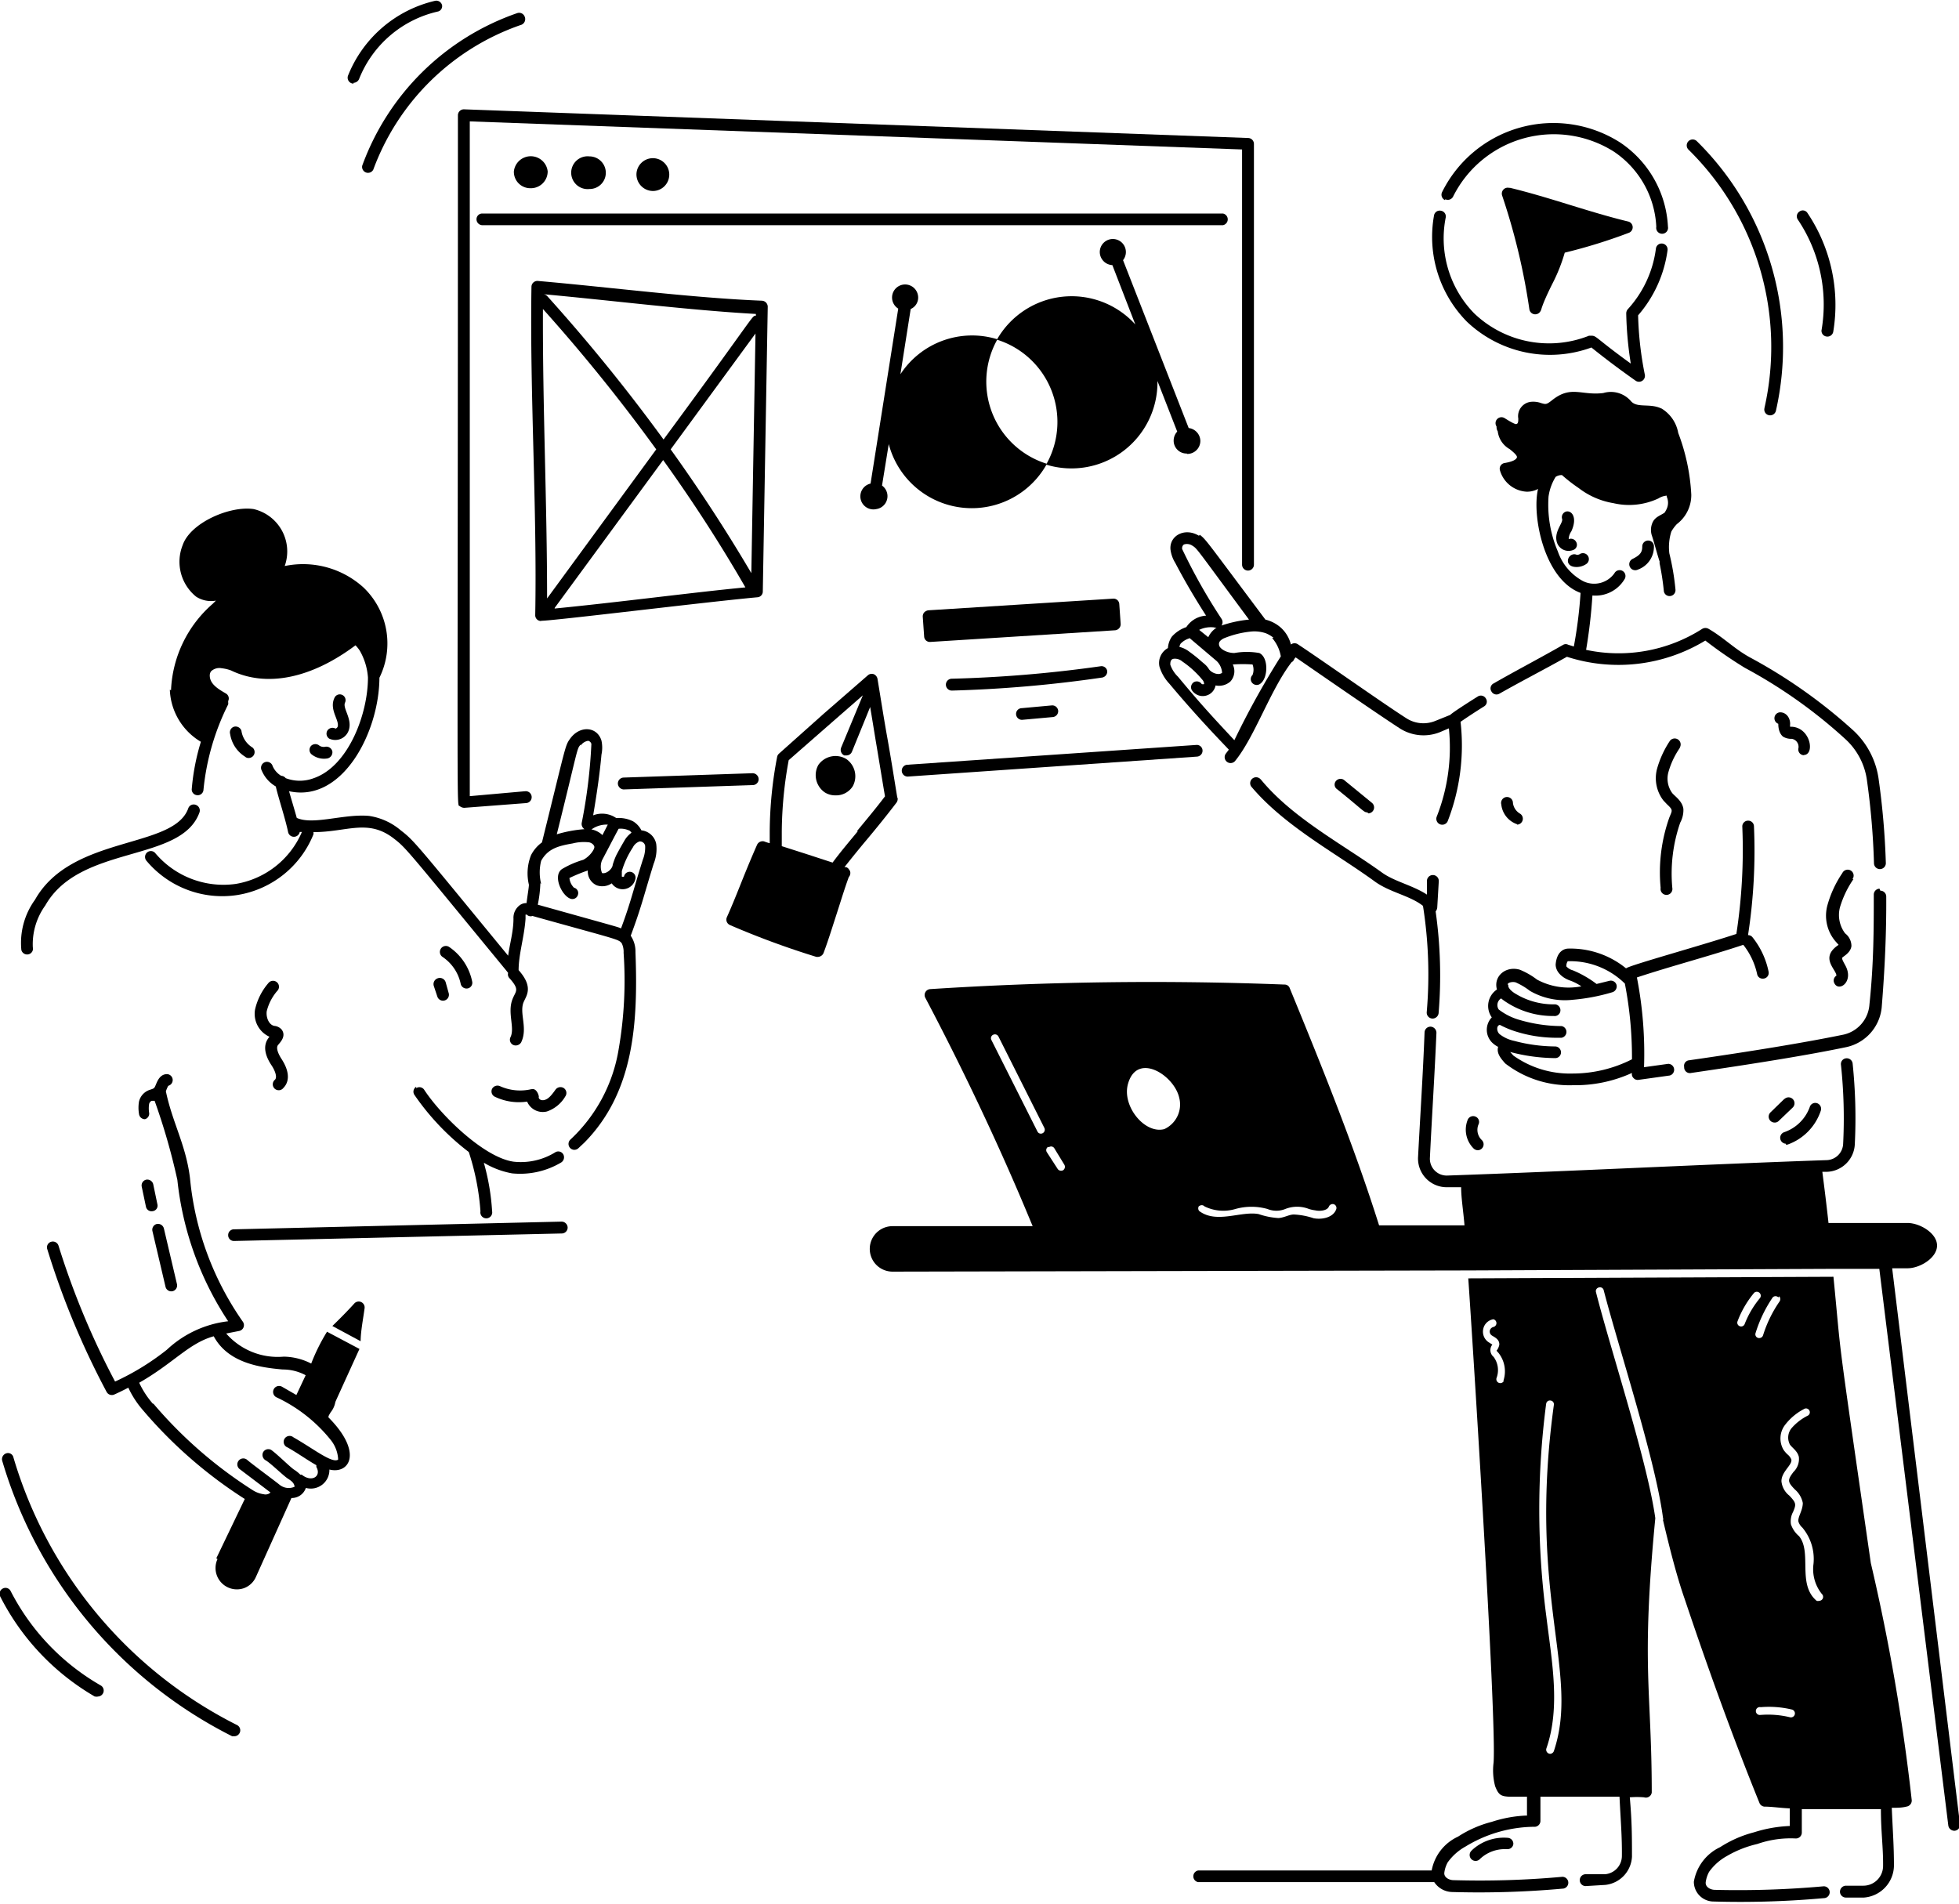 <svg id="Layer_1" data-name="Layer 1" xmlns="http://www.w3.org/2000/svg" viewBox="0 0 99.08 96.29"><path d="M66.1,26.83c-.72-.44-1.51,0-1.44.7a1.69,1.69,0,0,0,.24.67c.47.9,1,1.8,1.56,2.67a1.29,1.29,0,0,0-1,.58,1.71,1.71,0,0,0-.73.48,1.15,1.15,0,0,0-.2.58.86.86,0,0,0-.43.93,2.2,2.2,0,0,0,.51.88c1.57,1.88,3,3.31,3,3.33l-.16.21a.3.3,0,0,0,.47.37c1-1.22,1.79-3.61,2.86-5a.29.29,0,0,0,.14-.17l.07-.08c1.26.87,4.18,2.89,5.28,3.6a2.23,2.23,0,0,0,2,.19l.47-.2a9.53,9.53,0,0,1-.62,4.48.3.3,0,1,0,.57.19,10.58,10.58,0,0,0,.64-5c.39-.27.79-.53,1.19-.78a.28.28,0,0,0,.09-.4.29.29,0,0,0-.41-.1c-.13.08-1.29.81-1.39.93l-.77.31a1.59,1.59,0,0,1-1.45-.14c-1.16-.74-4.36-3-5.47-3.73a.3.3,0,0,0-.37,0,1.7,1.7,0,0,0-.54-.88,1.83,1.83,0,0,0-.75-.38c-3-4-3-4.05-3.32-4.29Zm-.85.65a.22.22,0,0,1,.09-.21.49.49,0,0,1,.44.07c.24.15.2.15,2.85,3.73a6.13,6.13,0,0,0-1.39.3.3.3,0,0,0,0-.34,29,29,0,0,1-2-3.55Zm1.65,4,.09,0,0,0a1.12,1.12,0,0,0-.42.48l-.46-.37A1.34,1.34,0,0,1,66.9,31.47ZM65.62,32,67,33.17a.91.91,0,0,1,.27.59c-.18.15-.55,0-.67-.19s-.22-.25-.38-.39a7.42,7.42,0,0,0-.6-.48,1.34,1.34,0,0,0-.51-.25.59.59,0,0,1,.06-.16,1,1,0,0,1,.44-.27Zm4.18,0a1.92,1.92,0,0,1,.44.93,42.27,42.27,0,0,0-2.35,4.24c-1.1-1.18-1.68-1.8-2.85-3.21a1.54,1.54,0,0,1-.39-.61c0-.1,0-.28.18-.3a.57.57,0,0,1,.43.14,4.77,4.77,0,0,1,1,.91.34.34,0,0,1,.1.23.17.17,0,0,1-.12,0,.3.3,0,0,0-.39-.1.3.3,0,0,0-.11.41.66.66,0,0,0,1.2-.24.87.87,0,0,0,.75-.2.77.77,0,0,0,.12-.86,6.9,6.9,0,0,1,1,0,.74.74,0,0,1,0,.53.29.29,0,0,0,0,.42.3.3,0,0,0,.42,0c.37-.3.39-1.32-.08-1.53a3.63,3.63,0,0,0-1.26,0c-.39,0-.73-.21-.77-.39s.08-.26.21-.34a4.85,4.85,0,0,1,1.35-.35,1.8,1.8,0,0,1,.8.08,1.51,1.51,0,0,1,.39.23Z" transform="translate(-5.46 0.27)"/><path d="M79.92,93.31a.3.3,0,1,0,.4.44,1.83,1.83,0,0,1,1.22-.49c.06,0,.06,0,.19,0A.29.29,0,0,0,82,93a.3.3,0,0,0-.27-.31,2.37,2.37,0,0,0-1.83.63Z" transform="translate(-5.46 0.27)"/><path d="M100.52,44.68h0a.3.3,0,0,0-.29.3c0,1.71,0,3.48-.22,5.56a1.68,1.68,0,0,1-1.3,1.52c-1.85.38-4.41.81-7.82,1.3a.28.28,0,0,0-.25.34A.29.29,0,0,0,91,54c3.43-.5,6-.92,7.86-1.31a2.28,2.28,0,0,0,1.77-2c.17-2.1.24-3.88.23-5.61a.3.3,0,0,0-.3-.3Z" transform="translate(-5.46 0.27)"/><path d="M69.2,39.13a.3.3,0,0,0-.46.38c1.68,2,4.25,3.35,6.23,4.79.77.57,1.79.72,2.46,1.25a22.26,22.26,0,0,1,.19,5.37.3.3,0,0,0,.3.33.31.31,0,0,0,.3-.27,23.09,23.09,0,0,0-.15-5.15.37.37,0,0,0,.08-.18l.08-1.36a.3.3,0,0,0-.6,0l0,.69c-.71-.47-1.65-.66-2.28-1.12-2-1.44-4.5-2.74-6.11-4.69Z" transform="translate(-5.46 0.27)"/><path d="M81,52.53a1.14,1.14,0,0,0,.23.15c-.09.33.14.59.36.84a5.3,5.3,0,0,0,3.43,1.1A6.89,6.89,0,0,0,88,54a.28.28,0,0,0,.09.27.27.27,0,0,0,.24.08l1.58-.22a.3.3,0,0,0-.08-.59l-1.22.17a20.15,20.15,0,0,0-.36-4.54c1.75-.58,3.64-1.07,5.38-1.65h0A3.61,3.61,0,0,1,94.33,49a.28.28,0,0,0,.29.23.29.29,0,0,0,.29-.35,4.09,4.09,0,0,0-.82-1.75.28.28,0,0,0-.22-.1,28,28,0,0,0,.3-5.5.29.29,0,0,0-.29-.29.29.29,0,0,0-.3.3,28,28,0,0,1-.3,5.43c-1.89.62-5.39,1.58-5.58,1.74a4.45,4.45,0,0,0-2.92-1c-.18,0-.58.11-.64.8,0,.41.38.7.74.82a2.51,2.51,0,0,1,.56.29,3.37,3.37,0,0,1-2.24-.34,3.82,3.82,0,0,0-.87-.5c-.7-.21-1.35.32-1.16,1a1,1,0,0,0-.26,1.41A.91.91,0,0,0,81,52.53Zm.71-3c0-.1.24-.16.41-.11a3.5,3.5,0,0,1,.72.43A3.53,3.53,0,0,0,85,50.3a9.9,9.9,0,0,0,2-.38.31.31,0,0,0,.22-.37.3.3,0,0,0-.36-.21l-.65.16a5.39,5.39,0,0,0-1.2-.69.67.67,0,0,1-.33-.2.45.45,0,0,1,.07-.26,3.93,3.93,0,0,1,2.89,1.13A19.55,19.55,0,0,1,88,53.31a6.64,6.64,0,0,1-3,.72,4.93,4.93,0,0,1-3-.91l-.16-.18a9.12,9.12,0,0,0,2.28.31.29.29,0,0,0,.29-.3.3.3,0,0,0-.3-.29,8.22,8.22,0,0,1-2.06-.28,1.81,1.81,0,0,1-.73-.33c-.17-.13-.19-.45,0-.48a4.73,4.73,0,0,0,.82.34,6.86,6.86,0,0,0,1.92.31l.38,0a.3.3,0,0,0,0-.59,7.6,7.6,0,0,1-2.12-.31,3.1,3.1,0,0,1-1.06-.53.4.4,0,0,1,.12-.56,2.77,2.77,0,0,0,.31.22,4.3,4.3,0,0,0,2.36.67.29.29,0,0,0,.33-.26.3.3,0,0,0-.26-.33A3.69,3.69,0,0,1,82.12,50c-.21-.12-.42-.32-.37-.46Z" transform="translate(-5.46 0.27)"/><path d="M82.71,91.56a6.44,6.44,0,0,0-1.8.32,5.74,5.74,0,0,0-1.71.75,2.35,2.35,0,0,0-1.33,1.71H66.06a.3.3,0,0,0,0,.59H78a1.12,1.12,0,0,0,.91.5,47.24,47.24,0,0,0,5.57-.17.3.3,0,1,0,0-.6,46.07,46.07,0,0,1-5.5.17c-.24,0-.5-.15-.47-.38a1.45,1.45,0,0,1,.17-.52,2.72,2.72,0,0,1,.9-.8,6.78,6.78,0,0,1,3.46-1,.3.3,0,0,0,.33-.31c0-.4,0-.77,0-1.21,1.84,0,2.25,0,4,0,.06,1.26.13,2,.12,3a.93.93,0,0,1-.85.92l-1,0a.3.3,0,0,0-.28.32.3.3,0,0,0,.29.28l1-.06A1.51,1.51,0,0,0,88,93.64c0-1,0-1.76-.11-3a4.47,4.47,0,0,1,.72,0A.3.3,0,0,0,89,90.4c0-5.2-.55-6.3.18-13.88-.41-2.91-2.26-8.51-3-11.43a.19.19,0,0,1,.15-.24.19.19,0,0,1,.24.14c.76,2.93,2.62,8.59,3,11.52a.14.14,0,0,1,0,.11c.36,1.53.72,2.92,1.1,4,1.26,3.76,2.53,7.23,3.78,10.31a.3.3,0,0,0,.24.18c.38,0,.82.07,1.29.09,0,.29,0,.38,0,.89a6.83,6.83,0,0,0-1.81.32,5.85,5.85,0,0,0-1.71.75,2.37,2.37,0,0,0-1.33,1.75,1,1,0,0,0,1,1,47.11,47.11,0,0,0,5.57-.17.3.3,0,1,0,0-.6,48.28,48.28,0,0,1-5.5.18c-.24,0-.5-.15-.47-.39a1.52,1.52,0,0,1,.17-.52,2.72,2.72,0,0,1,.9-.8A5.51,5.51,0,0,1,94.34,93a5.11,5.11,0,0,1,1.92-.28.3.3,0,0,0,.33-.31c0-.37,0-.75,0-1.17,1.33,0,2.71,0,4,0,0,1.13.12,1.94.11,2.87a1,1,0,0,1-1,1l-.9,0a.31.31,0,0,0-.28.32.3.3,0,0,0,.3.28h.22l.69,0a1.64,1.64,0,0,0,1.52-1.62c0-1-.06-1.74-.11-2.92.26,0,.51,0,.74-.06a.31.31,0,0,0,.27-.32,101.52,101.52,0,0,0-2.07-12c-1.81-12.56-1.44-9.91-1.89-14.48l-18.47.08C79.84,66,81.17,86.71,81,88.89a3.11,3.11,0,0,0,.08,1.19c.17.43.28.51.73.53.18,0,.37,0,.88,0,0,.13,0,.1,0,.93Zm11.8-5.09a.2.2,0,1,1,0-.39,5,5,0,0,1,1.58.12.2.2,0,0,1-.1.39,4.72,4.72,0,0,0-1.45-.12ZM96.7,71a.19.19,0,0,1,.27.07.19.19,0,0,1-.07.26,2.67,2.67,0,0,0-.83.64.75.75,0,0,0-.08.83c.12.17.38.32.45.62a.91.91,0,0,1-.27.76c-.31.41-.31.5.07.89a1.21,1.21,0,0,1,.4.68c0,.39-.27.72-.22.95a.69.69,0,0,0,.2.3,2.47,2.47,0,0,1,.56,1.84,2,2,0,0,0,.42,1.51.2.2,0,0,1-.13.35.21.21,0,0,1-.13,0c-1-.84-.22-2.45-.89-3.27a1.34,1.34,0,0,1-.41-.6,1,1,0,0,1,.11-.63c.16-.38.16-.45-.19-.82a1.05,1.05,0,0,1-.4-.73c0-.49.56-.82.5-1.1a.65.65,0,0,0-.2-.26,1.44,1.44,0,0,1-.19-.22,1.13,1.13,0,0,1,.09-1.29A2.88,2.88,0,0,1,96.7,71ZM95.45,65.3a.22.22,0,0,1,0,.28,6.3,6.3,0,0,0-.82,1.69.2.2,0,0,1-.19.14.19.19,0,0,1-.19-.25,6.72,6.72,0,0,1,.87-1.81.2.2,0,0,1,.28,0Zm-2.11,1.26a5,5,0,0,1,.84-1.44.2.2,0,0,1,.3.26,4.74,4.74,0,0,0-.78,1.32.19.19,0,0,1-.25.11.19.19,0,0,1-.11-.25Zm-11.81,3a.21.21,0,0,1-.19.13.2.2,0,0,1-.19-.26A1.12,1.12,0,0,0,81,68.36h0a.44.44,0,0,1-.06-.62l0,0s-.15-.09-.22-.14a.64.64,0,0,1-.24-.66.62.62,0,0,1,.51-.48.2.2,0,0,1,0,.39.25.25,0,0,0-.18.18.24.24,0,0,0,.09.24c.11.08.41.19.39.48a.69.69,0,0,1-.14.3l.09.1a1.5,1.5,0,0,1,.25,1.44Zm2.13,1.18a.19.19,0,0,1,.22-.17.19.19,0,0,1,.17.22c-1.34,9.73,1.33,13.54,0,17.51a.21.21,0,0,1-.19.14.21.21,0,0,1-.19-.27c.73-2.09.27-4.44,0-6.67A41.23,41.23,0,0,1,83.66,70.73Z" transform="translate(-5.46 0.27)"/><path d="M88.82,27.07h0a.3.3,0,0,0-.3.3c0,.27-.08.43-.49.63a.3.3,0,0,0,.27.54,1.22,1.22,0,0,0,.81-1.17A.29.29,0,0,0,88.82,27.07Z" transform="translate(-5.46 0.27)"/><path d="M84.18,27.06a.62.62,0,0,0,.89.47.28.28,0,0,0,.1-.4A.3.3,0,0,0,84.8,27s0,0,0,0a.73.73,0,0,1,.13-.39c.34-.73,0-1.09-.28-1a.3.3,0,0,0-.18.38C84.51,26.18,84.1,26.58,84.18,27.06Z" transform="translate(-5.46 0.27)"/><path d="M85.2,28.41a.88.88,0,0,0,.5-.16.3.3,0,0,0-.36-.48.25.25,0,0,1-.2,0C84.73,27.7,84.52,28.41,85.2,28.41Z" transform="translate(-5.46 0.27)"/><path d="M89.48,20.39c-.59-.28-1.23,0-1.54-.38a1.34,1.34,0,0,0-1.39-.4c-1.12.14-1.63-.41-2.6.37-.27.21-.3.21-.54.14a1.16,1.16,0,0,0-.47-.07.73.73,0,0,0-.69.85c0,.13,0,.26-.1.28s-.57-.29-.59-.3a.3.3,0,0,0-.41.42c0,.05,0,.16.06.24a1.2,1.2,0,0,0,.61.91c.08.07.4.31.36.42s-.21.21-.62.28a.29.29,0,0,0-.24.36,1.49,1.49,0,0,0,1.35,1.09,1.16,1.16,0,0,0,.58-.14c-.32,1.31.29,4.57,2.15,5.26a23,23,0,0,1-.34,2.71l-.29-.09a.26.26,0,0,0-.24,0C83.38,33,82.15,33.64,81,34.3a.28.28,0,0,0-.11.4.29.29,0,0,0,.4.12c1.11-.63,2.3-1.24,3.42-1.87a8.46,8.46,0,0,0,7-.82,22,22,0,0,0,2,1.38,25.2,25.2,0,0,1,5.1,3.62,3.45,3.45,0,0,1,1.08,2.11,37.66,37.66,0,0,1,.35,4.15.3.3,0,0,0,.6,0,38.79,38.79,0,0,0-.36-4.22,4.12,4.12,0,0,0-1.26-2.47A26.27,26.27,0,0,0,94,33c-.8-.43-1.33-1-2.12-1.46a.32.32,0,0,0-.33,0,7.85,7.85,0,0,1-5.87,1.06A26.6,26.6,0,0,0,86,29.85,1.71,1.71,0,0,0,87.64,29a.3.3,0,0,0-.13-.4.3.3,0,0,0-.4.13,1.26,1.26,0,0,1-1.59.39,2.7,2.7,0,0,1-1.27-1.5,6,6,0,0,1-.47-2.77,2.56,2.56,0,0,1,.36-1,.56.56,0,0,1,.32-.09,8.15,8.15,0,0,0,.85.66,3.93,3.93,0,0,0,1.75.76,3.49,3.49,0,0,0,2.28-.24.91.91,0,0,1,.42-.14s0,0,0,.06a.74.74,0,0,1,0,.6,1.28,1.28,0,0,1-.11.2c-.23.16-.51.22-.63.55a.92.92,0,0,0,0,.65c.1.31.27.95.38,1.28a.31.31,0,0,0,0,.1,13.18,13.18,0,0,1,.21,1.37.29.29,0,0,0,.29.27.3.3,0,0,0,.3-.33,12.56,12.56,0,0,0-.31-1.83,2.61,2.61,0,0,1,.1-1.1,1.85,1.85,0,0,1,.28-.38A1.84,1.84,0,0,0,91,24.75a10.22,10.22,0,0,0-.66-3.12,1.81,1.81,0,0,0-.85-1.24Z" transform="translate(-5.46 0.27)"/><path d="M99.15,44.2a.3.3,0,1,0-.51-.31,5.54,5.54,0,0,0-.75,1.61,2,2,0,0,0,.4,1.84l.16.18-.11.08c-.8.62,0,1.18,0,1.48a.29.29,0,0,0-.1.39c.23.45,1-.09.55-.91-.07-.13-.18-.32-.16-.38s.43-.24.47-.6a.81.81,0,0,0-.32-.64,1.54,1.54,0,0,1-.26-1.32,5,5,0,0,1,.68-1.42Z" transform="translate(-5.46 0.27)"/><path d="M96.68,37.92c.58,0,.37-1.36-.58-1.43H96a.53.53,0,0,1,0-.14c0-.36-.24-.6-.52-.59a.3.3,0,0,0-.08.58c0,.08,0,.45.24.65a.79.79,0,0,0,.44.11.41.41,0,0,1,.34.47.29.29,0,0,0,.28.36Z" transform="translate(-5.46 0.27)"/><path d="M74.66,40.87a.3.3,0,0,0,.19-.53l-1.38-1.13a.3.3,0,0,0-.42,0,.28.28,0,0,0,0,.41c1.42,1.14,1.38,1.2,1.57,1.2Z" transform="translate(-5.46 0.27)"/><path d="M90.42,37.54a.3.3,0,0,0-.52-.31,5,5,0,0,0-.63,1.38,1.85,1.85,0,0,0,.32,1.61l.18.19c.32.3.27.3.12.67a8.29,8.29,0,0,0-.44,3.56.3.3,0,1,0,.59,0,7.88,7.88,0,0,1,.4-3.3,1.33,1.33,0,0,0,.16-.7c-.06-.39-.39-.6-.56-.79a1.24,1.24,0,0,1-.19-1.09,4.12,4.12,0,0,1,.57-1.2Z" transform="translate(-5.46 0.27)"/><path d="M82.19,41.44a.3.3,0,0,0,.14-.56.73.73,0,0,1-.35-.53.3.3,0,1,0-.59.07,1.19,1.19,0,0,0,.8,1Z" transform="translate(-5.46 0.27)"/><path d="M80.09,56.21a.3.3,0,0,0-.39.14,1.34,1.34,0,0,0,.3,1.48.32.32,0,0,0,.2.08.3.3,0,0,0,.2-.52.71.71,0,0,1-.16-.79.29.29,0,0,0-.15-.39Z" transform="translate(-5.46 0.27)"/><path d="M95.78,57.62a.18.18,0,0,0,.1,0,2.73,2.73,0,0,0,1.67-1.71.3.3,0,0,0-.19-.38.29.29,0,0,0-.37.2A2.1,2.1,0,0,1,95.69,57a.3.3,0,0,0,.09.58Z" transform="translate(-5.46 0.27)"/><path d="M95.71,55.31,95,56a.3.3,0,0,0,.21.51.28.28,0,0,0,.21-.08l.71-.68a.3.3,0,0,0-.42-.43Z" transform="translate(-5.46 0.27)"/><path d="M97.59,59h.29a1.46,1.46,0,0,0,1.39-1.39,26.76,26.76,0,0,0-.11-4.09.3.3,0,0,0-.33-.26.29.29,0,0,0-.26.33,25.56,25.56,0,0,1,.11,4,.86.86,0,0,1-.82.82c-6.38.22-12.83.56-19.2.78a.85.85,0,0,1-.88-.89c.1-2.08.24-4.21.33-6.33a.31.31,0,0,0-.28-.31.3.3,0,0,0-.32.28c-.08,2.13-.22,4.21-.33,6.33a1.45,1.45,0,0,0,1.5,1.51l.68,0c0,.54.11,1.2.17,1.93H75.21c-1.26-4-2.91-8.08-4.52-12a.27.27,0,0,0-.26-.18,173.71,173.71,0,0,0-17.92.23.3.3,0,0,0-.25.44c3.36,6.37,5.25,11.15,5.43,11.55H50.6a1.15,1.15,0,0,0,0,2.3l29.09-.06v0l18.46-.08h2.36L104,92.07a.31.31,0,0,0,.33.26.3.3,0,0,0,.26-.33l-3.43-28.12h.78c.62,0,1.49-.52,1.49-1.15s-.88-1.14-1.49-1.14h-4c-.1-.92-.21-1.8-.32-2.65ZM65.1,55.25a1.37,1.37,0,0,1-.75,1.59c-1,.27-2.18-1.19-1.83-2.32.47-1.58,2.32-.41,2.58.73Zm1,5.5a.19.19,0,0,1,.28,0,2.16,2.16,0,0,0,1.57.13,3,3,0,0,1,1.61,0,1.2,1.2,0,0,0,.91,0,1.63,1.63,0,0,1,1.19,0,1.83,1.83,0,0,0,.32.07c.27.06.62,0,.69-.19a.21.21,0,0,1,.25-.12.2.2,0,0,1,.12.26c-.15.41-.7.53-1.14.45a3.67,3.67,0,0,0-1-.19c-.24,0-.48.16-.78.18a3.77,3.77,0,0,1-1-.2c-.89-.17-2.12.5-3-.15a.2.2,0,0,1,0-.28Zm-7.58-3a.19.19,0,0,1,.27.07l.5.82a.21.21,0,0,1-.06.28.21.21,0,0,1-.28-.07L58.4,58A.19.19,0,0,1,58.47,57.74ZM55.6,52.33a.19.19,0,0,1,.09-.26.2.2,0,0,1,.27.09l2.32,4.62a.2.2,0,0,1-.09.27.19.19,0,0,1-.26-.09Z" transform="translate(-5.46 0.27)"/><path d="M28.62,5.56c0,37-.08,34.78.1,34.95a.37.37,0,0,0,.22.08l3.14-.24a.3.3,0,0,0,.27-.32.3.3,0,0,0-.32-.28L29.22,40V5.87L68.28,7.29v21a.3.3,0,1,0,.6,0V7a.3.3,0,0,0-.29-.29L28.93,5.26a.3.3,0,0,0-.31.3Z" transform="translate(-5.46 0.27)"/><path d="M51.07,38.74a.3.3,0,0,0,.3.27h0L66,38a.3.3,0,0,0,.28-.32.29.29,0,0,0-.32-.27l-14.59,1A.3.3,0,0,0,51.07,38.74Z" transform="translate(-5.46 0.27)"/><path d="M32.34,54.82a2.48,2.48,0,0,1-1.59-.15.31.31,0,0,0-.4.13.3.3,0,0,0,.13.4,2.82,2.82,0,0,0,1.64.25.86.86,0,0,0,1,.5,1.72,1.72,0,0,0,.93-.76.3.3,0,0,0-.07-.42.31.31,0,0,0-.42.07c-.18.25-.35.48-.57.53s-.3-.1-.28-.15-.1-.44-.33-.4Z" transform="translate(-5.46 0.27)"/><path d="M17,62.21a.29.29,0,0,0,.3.29l16.58-.38a.3.3,0,0,0,.29-.3.31.31,0,0,0-.3-.3l-16.57.39a.29.29,0,0,0-.3.3Z" transform="translate(-5.46 0.27)"/><path d="M13.17,62l.66,2.81a.3.3,0,0,0,.36.23.3.3,0,0,0,.22-.36l-.66-2.81a.31.31,0,0,0-.36-.23A.3.3,0,0,0,13.17,62Z" transform="translate(-5.46 0.27)"/><path d="M13.21,59.63a.31.31,0,0,0-.36-.23.3.3,0,0,0-.22.36l.21,1a.29.29,0,0,0,.35.23.28.28,0,0,0,.23-.35Z" transform="translate(-5.46 0.27)"/><path d="M19.51,49.82a.3.3,0,0,0-.48-.36,3.1,3.1,0,0,0-.67,1.33,1.27,1.27,0,0,0,.73,1.38c-.39.44-.2,1,.12,1.47.16.25.28.57.16.7a.3.3,0,1,0,.43.41c.19-.19.42-.64-.09-1.44-.16-.24-.31-.57-.19-.72l.05-.06c.1-.12.37-.42.13-.73a.56.56,0,0,0-.37-.18c-.28-.06-.42-.44-.38-.74a2.47,2.47,0,0,1,.56-1.06Z" transform="translate(-5.46 0.27)"/><path d="M14.05,34.62a3.2,3.2,0,0,0,1.57,2.63,11.3,11.3,0,0,0-.46,2.37.29.29,0,0,0,.26.33.29.29,0,0,0,.33-.26A12.28,12.28,0,0,1,17,35.36a.36.36,0,0,0,0-.11l0-.06a.29.29,0,0,0-.11-.38c-.36-.21-.8-.46-.82-.88a.39.39,0,0,1,.06-.24.61.61,0,0,1,.54-.16,2,2,0,0,1,.47.11c1.8.87,4.06.41,6.3-1.27a2,2,0,0,1,.21.26A3.17,3.17,0,0,1,24.07,34c0,1.86-1,4.49-2.74,5.09a2,2,0,0,1-1.42,0,.31.31,0,0,0-.23-.12,1.07,1.07,0,0,1-.43-.49.3.3,0,1,0-.55.23,1.68,1.68,0,0,0,.71.8c.09.44.48,1.62.62,2.3a.3.3,0,0,0,.59,0l.11,0a4.43,4.43,0,0,1-3.35,2.63,4.51,4.51,0,0,1-4.06-1.55.29.29,0,0,0-.41-.05.3.3,0,0,0-.05.42A5,5,0,0,0,17.47,45a5,5,0,0,0,3.84-3.06.25.25,0,0,0,0-.12c1.71,0,2.77-.7,4.09.34.61.47.68.6,5.69,6.69l.07.09a.27.27,0,0,0,.06.26c.55.61.32.65.16,1.07-.27.69.13,1.44-.1,1.92a.29.29,0,0,0,.27.42.32.32,0,0,0,.27-.16c.34-.71-.09-1.44.11-2,.13-.34.55-.76-.24-1.65,0,0,0,0,0,0,0-.81.29-1.69.35-2.6,0,0,0-.19,0-.21h.06a.27.27,0,0,0,.29.07c4.33,1.21,4.36,1.17,4.52,1.39a1,1,0,0,1,.09.47,20.37,20.37,0,0,1-.25,4.88,8,8,0,0,1-2.44,4.57.3.3,0,0,0,.19.52.31.31,0,0,0,.2-.07l.32-.3c2.53-2.57,2.71-6.1,2.58-9.63a1.42,1.42,0,0,0-.24-.83h0c.55-1.48.62-1.89,1.16-3.64a2,2,0,0,0,.13-1,.85.85,0,0,0-.75-.69,1.13,1.13,0,0,0-.41-.45,1.58,1.58,0,0,0-.86-.17,1.26,1.26,0,0,0-1.17-.14c.17-1,.33-2.06.42-3.07a1.7,1.7,0,0,0,0-.71c-.22-.72-1.1-.78-1.59-.09-.26.36-.21.37-1.42,5.24a1.81,1.81,0,0,0-.55.64,2.49,2.49,0,0,0-.11,1.5c0,.13-.07.53-.12.93a.55.55,0,0,0-.32.09.79.79,0,0,0-.34.69c0,.65-.18,1.24-.27,1.88-4.66-5.67-4.74-5.81-5.43-6.34A3.2,3.2,0,0,0,24.13,41c-1.26-.12-2.83.48-3.66.1h0c-.13-.47-.27-.92-.39-1.35,2.71.6,4.56-3,4.57-5.74a3.92,3.92,0,0,0-.79-4.55,4.55,4.55,0,0,0-4-1.1,2.2,2.2,0,0,0-1.57-2.88c-1.2-.18-3.2.69-3.59,1.82a2.27,2.27,0,0,0,.68,2.61,1.39,1.39,0,0,0,1,.2l-.16.16a6.13,6.13,0,0,0-2.11,4.37Zm23.23,7.11a.46.46,0,0,1,.12.12,1.26,1.26,0,0,0-.37.42c-.13.22-.27.47-.38.68s-.19.49-.2.51c0,.2-.31.49-.54.43a.85.85,0,0,1,0-.65c.26-.49.83-1.59.84-1.59a1,1,0,0,1,.51.08Zm-1.08-.29-.27.53a1.11,1.11,0,0,0-.57-.29H35.3l.08,0A1.3,1.3,0,0,1,36.2,41.44Zm-1.37-4a.56.56,0,0,1,.38-.24.22.22,0,0,1,.16.16,26.65,26.65,0,0,1-.49,4,.32.32,0,0,0,.14.31,6.47,6.47,0,0,0-1.4.26c1.09-4.37,1-4.31,1.21-4.54Zm-2,7a2.4,2.4,0,0,1,0-1.17c.34-.61.85-.75,1.6-.88a2.25,2.25,0,0,1,.76-.06c.15,0,.31.11.33.23s-.22.48-.56.66a4.66,4.66,0,0,0-1.08.47c-.48.34,0,1.36.44,1.5a.29.29,0,0,0,.37-.2.28.28,0,0,0-.2-.36.8.8,0,0,1-.23-.49,8.36,8.36,0,0,1,.93-.38.76.76,0,0,0,.45.75.85.85,0,0,0,.76-.1.66.66,0,0,0,1.2-.24.29.29,0,0,0-.58-.1.19.19,0,0,1-.11,0s0-.13,0-.28a4.48,4.48,0,0,1,.56-1.2.59.59,0,0,1,.34-.3.27.27,0,0,1,.28.22,1.71,1.71,0,0,1-.12.71c-.53,1.69-.6,2.12-1.1,3.47-.18-.08.08,0-4.21-1.2a6.51,6.51,0,0,0,.13-1.09Z" transform="translate(-5.46 0.27)"/><path d="M17.85,38a.26.26,0,0,0,.19.07.3.3,0,0,0,.19-.53,1.19,1.19,0,0,1-.56-.85.31.31,0,0,0-.38-.2.3.3,0,0,0-.19.37A1.64,1.64,0,0,0,17.85,38Z" transform="translate(-5.46 0.27)"/><path d="M22.44,36.59a.31.31,0,0,0-.42.09.3.3,0,0,0,.09.41.72.72,0,0,0,1-.46c.16-.56-.33-1.08-.2-1.36a.29.29,0,0,0-.53-.25c-.29.59.25,1.13.16,1.46a.17.17,0,0,1-.14.11Z" transform="translate(-5.46 0.27)"/><path d="M26.51,54.7a.29.29,0,0,0-.09.41A12.61,12.61,0,0,0,29.17,58a12.44,12.44,0,0,1,.59,3,.3.3,0,1,0,.59,0,11.5,11.5,0,0,0-.42-2.46,4.22,4.22,0,0,0,1.43.54,4.06,4.06,0,0,0,2.48-.55.31.31,0,0,0,.11-.41.29.29,0,0,0-.4-.11,3.31,3.31,0,0,1-2.1.48c-1.48-.19-3.67-2.32-4.53-3.63a.29.29,0,0,0-.41-.09Z" transform="translate(-5.46 0.27)"/><path d="M6.9,48a.29.29,0,0,0,.22-.35,3.35,3.35,0,0,1,.63-2.12c1.76-3.11,6.88-2.14,7.8-4.71a.3.3,0,0,0-.19-.38.29.29,0,0,0-.38.18c-.74,2.07-5.9,1.33-7.75,4.62a3.72,3.72,0,0,0-.69,2.54A.3.3,0,0,0,6.9,48Z" transform="translate(-5.46 0.27)"/><path d="M21.62,37.45a.31.31,0,0,0-.42,0,.3.3,0,0,0,0,.42,1,1,0,0,0,.83.22.32.32,0,0,0,.24-.35.31.31,0,0,0-.35-.24A.41.41,0,0,1,21.62,37.45Z" transform="translate(-5.46 0.27)"/><path d="M28.76,49.49a.3.3,0,0,0,.29.24.29.29,0,0,0,.29-.36,2.78,2.78,0,0,0-1.16-1.74.3.3,0,0,0-.34.5,2.18,2.18,0,0,1,.92,1.36Z" transform="translate(-5.46 0.27)"/><path d="M27.58,49.22a.31.31,0,0,0-.18.38l.18.54a.3.3,0,0,0,.57-.19L28,49.41A.31.31,0,0,0,27.58,49.22Z" transform="translate(-5.46 0.27)"/><path d="M16.46,78.59a1.08,1.08,0,0,0,1.34,1.47,1.06,1.06,0,0,0,.6-.56l1.8-4a.75.75,0,0,0,.73-.51.94.94,0,0,0,1.19-.93c1,.25,1.73-.85-.05-2.64,0-.09.07-.17.11-.25a1.14,1.14,0,0,0,.24-.52c.12-.27-.46,1,1.22-2.69L22,67.09a9.61,9.61,0,0,0-.8,1.61,3.13,3.13,0,0,0-1.39-.35,3.46,3.46,0,0,1-2.91-1.17l.66-.13a.3.3,0,0,0,.18-.47,15.14,15.14,0,0,1-2.67-7.25c-.2-1.68-.89-2.81-1.22-4.4,0,0,0,0,0,0a1.64,1.64,0,0,1,.12-.28.3.3,0,0,0-.06-.59c-.36,0-.49.35-.57.54s-.08.18-.32.26a.82.82,0,0,0-.53.59,1.88,1.88,0,0,0,0,.62.3.3,0,0,0,.3.27A.29.29,0,0,0,13,56a1.48,1.48,0,0,1,0-.42.24.24,0,0,1,.13-.17l.15,0a32.45,32.45,0,0,1,1.15,4A16,16,0,0,0,17,66.56,5.45,5.45,0,0,0,13.9,68a12.75,12.75,0,0,1-2.62,1.61,40.21,40.21,0,0,1-2.86-6.87.3.3,0,0,0-.37-.2.29.29,0,0,0-.2.37,40.84,40.84,0,0,0,3,7.22.3.3,0,0,0,.38.14c.25-.11.49-.23.72-.35a4.84,4.84,0,0,0,.75,1.15,23,23,0,0,0,5.14,4.48l0,0-1.44,3Zm-3.27-7.86a4.5,4.5,0,0,1-.69-1.06c1.75-1,2.51-2,3.77-2.35C17,68.68,18.63,68.9,19.76,69a2.43,2.43,0,0,1,1.16.29l-.47,1-.73-.42a.3.3,0,0,0-.29.53,7.7,7.7,0,0,1,2.77,2.18,1.71,1.71,0,0,1,.36.92s0,.06,0,.06c-.31.2-1.24-.55-2.26-1.13a.3.3,0,1,0-.3.51c.5.28,1,.64,1.46.9l0,.09c.27.47-.23.8-.74.39l-.07,0a1.76,1.76,0,0,0-.31-.25c-.18-.11-.84-.77-1.16-1a.3.3,0,0,0-.41.11.31.31,0,0,0,.12.41c.24.13.91.79,1.13.93s.32.24.34.41a.73.73,0,0,1-.76-.1c-.23-.19-1.48-1.11-1.64-1.26a.3.3,0,0,0-.39.46l1.57,1.19a.31.31,0,0,1-.16.09.37.37,0,0,1-.18,0,1.39,1.39,0,0,1-.58-.22,22.19,22.19,0,0,1-5-4.36Z" transform="translate(-5.46 0.27)"/><path d="M23.39,65.65c-.36.4-.79.83-1.12,1.15l1.43.77c0-.49.13-1.14.2-1.67a.3.3,0,0,0-.51-.25Z" transform="translate(-5.46 0.27)"/><path d="M55.9,16.89A4.33,4.33,0,0,0,51,18.66l.52-3.3a.63.63,0,0,0,.37-.68.66.66,0,1,0-1,.66l-1.4,8.85a.66.66,0,0,0,.29,1.29.66.66,0,0,0,.29-1.19l.34-2.1a4.34,4.34,0,0,0,8,1,4.35,4.35,0,0,1-2.49-6.32Z" transform="translate(-5.46 0.27)"/><path d="M65.51,22.69a.66.66,0,0,0,.66-.66.67.67,0,0,0-.59-.65l-3.32-8.49a.66.66,0,1,0-1.17-.32.67.67,0,0,0,.63.57l1.16,3a4.35,4.35,0,0,0-7,.77,4.36,4.36,0,0,1,2.49,6.32A4.35,4.35,0,0,0,64,19l1,2.56a.67.67,0,0,0-.18.45.65.65,0,0,0,.66.66Z" transform="translate(-5.46 0.27)"/><path d="M29.56,10.83a.3.3,0,0,0,.3.29H67.31a.3.3,0,0,0,0-.59H29.86A.29.29,0,0,0,29.56,10.83Z" transform="translate(-5.46 0.27)"/><path d="M33.16,8.4a.86.86,0,0,0-1.71,0,.83.83,0,0,0,.83.85A.85.85,0,0,0,33.16,8.4Z" transform="translate(-5.46 0.27)"/><path d="M36.1,8.49a.83.83,0,0,0-.83-.85.83.83,0,1,0,0,1.65A.82.82,0,0,0,36.1,8.49Z" transform="translate(-5.46 0.27)"/><path d="M38.52,9.39h0a.83.83,0,1,0-.87-.86.84.84,0,0,0,.87.86Z" transform="translate(-5.46 0.27)"/><path d="M32.83,31.13c.64,0,8.22-.94,10.94-1.19a.29.29,0,0,0,.27-.29l.25-14.41a.31.31,0,0,0-.29-.3c-3.51-.14-7.67-.68-11.34-1a.3.3,0,0,0-.32.29c-.09,5.42.29,11.23.19,16.61a.29.29,0,0,0,.3.3Zm.09-15.77a88.11,88.11,0,0,1,5.73,7.1L33.13,30c0-4.86-.23-9.69-.21-14.63Zm.6,15.11L39,23q2.27,3.16,4.16,6.44c-2.7.26-6.47.76-9.65,1.07Zm9.94-1.75q-1.87-3.18-4.08-6.26l4.29-5.86Zm.23-13.19v.17c-.21,0,.07-.17-4.67,6.26a90.08,90.08,0,0,0-5.88-7.25.32.32,0,0,0-.21-.1v0c3.49.32,7.38.81,10.76,1Z" transform="translate(-5.46 0.27)"/><path d="M50.84,40.06c-.15-.91-.32-2-.5-3s-.35-2.1-.5-3a.32.32,0,0,0-.19-.23.3.3,0,0,0-.3.06l-2.24,1.95-2.24,2a.31.31,0,0,0-.1.15,20.53,20.53,0,0,0-.38,3.82c0,.19,0,.38,0,.57a2.29,2.29,0,0,1-.28-.09.31.31,0,0,0-.36.17c-.27.61-.53,1.24-.77,1.84s-.49,1.23-.76,1.83a.3.3,0,0,0,0,.23.31.31,0,0,0,.16.16,42.69,42.69,0,0,0,4.37,1.61h.08a.32.32,0,0,0,.28-.19c.22-.58.44-1.29.67-2s.41-1.31.61-1.85a.26.26,0,0,0,.07-.14.26.26,0,0,0-.06-.24.26.26,0,0,0-.15-.12l-.08,0c.38-.48.76-.95,1.13-1.39s1-1.21,1.5-1.87a.32.32,0,0,0,.06-.23Zm-2,1.72c-.41.5-.84,1-1.27,1.58l-1.38-.45L45,42.53c0-.24,0-.49,0-.75a20.62,20.62,0,0,1,.35-3.6l2.17-1.9,1.58-1.38L48,37.55a.31.31,0,0,0,.16.39l.12,0a.3.3,0,0,0,.27-.19l.92-2.26c.09.53.18,1.09.27,1.64.17,1,.33,2,.48,2.88-.47.62-.95,1.19-1.41,1.75Z" transform="translate(-5.46 0.27)"/><path d="M48.26,38.12a1.06,1.06,0,0,0-1.41.3h0s0,0,0,0a1.06,1.06,0,0,0,.34,1.4,1,1,0,0,0,.52.14,1,1,0,0,0,.88-.46A1.06,1.06,0,0,0,48.26,38.12Z" transform="translate(-5.46 0.27)"/><path d="M62.14,31.29l-.07-1a.29.29,0,0,0-.31-.28l-9.35.59a.36.36,0,0,0-.21.11.31.31,0,0,0-.07.21l.07,1a.29.29,0,0,0,.31.28l9.35-.59A.31.31,0,0,0,62.14,31.29Z" transform="translate(-5.46 0.27)"/><path d="M61.46,33.68a.29.29,0,0,0-.34-.25,65.36,65.36,0,0,1-7.52.63.3.3,0,0,0,0,.6h0A64.39,64.39,0,0,0,61.21,34,.31.31,0,0,0,61.46,33.68Z" transform="translate(-5.46 0.27)"/><path d="M57.13,35.55a.29.29,0,0,0-.28.31.3.3,0,0,0,.3.28h0L58.7,36a.3.3,0,0,0,.28-.31.3.3,0,0,0-.32-.28Z" transform="translate(-5.46 0.27)"/><path d="M37,39.66l6.54-.22a.3.3,0,0,0,.29-.31.31.31,0,0,0-.31-.29L37,39.06a.3.3,0,0,0-.29.31A.31.31,0,0,0,37,39.66Z" transform="translate(-5.46 0.27)"/><path d="M78.56,9.81a.3.3,0,0,0,.4-.15,5.69,5.69,0,0,1,8.11-2.27,4.85,4.85,0,0,1,2.16,3.81.3.3,0,1,0,.59,0,5.44,5.44,0,0,0-2.43-4.27,6.28,6.28,0,0,0-9,2.53.3.3,0,0,0,.15.39Z" transform="translate(-5.46 0.27)"/><path d="M85.94,17.3c.72.58,1.48,1.15,2.25,1.69a.3.3,0,0,0,.46-.31,17.26,17.26,0,0,1-.34-3,6.3,6.3,0,0,0,1.49-3.3.3.3,0,0,0-.26-.33.29.29,0,0,0-.33.26,5.6,5.6,0,0,1-1.43,3.07.33.33,0,0,0-.07.21,18,18,0,0,0,.23,2.53c-1.8-1.3-1.72-1.41-2-1.41l-.11,0a5.48,5.48,0,0,1-5.81-1.13,5.43,5.43,0,0,1-1.44-4.85.29.29,0,0,0-.24-.34.29.29,0,0,0-.35.23A6.11,6.11,0,0,0,79.65,16a6.1,6.1,0,0,0,6.29,1.31Z" transform="translate(-5.46 0.27)"/><path d="M81.78,9.23a.3.3,0,0,0-.35.38,32.73,32.73,0,0,1,1.38,5.76.3.3,0,0,0,.55.12c.09-.12,0-.17.6-1.38a8.61,8.61,0,0,0,.64-1.6,27.14,27.14,0,0,0,3.23-1,.3.3,0,0,0,0-.57c-2-.48-4-1.23-6-1.71Z" transform="translate(-5.46 0.27)"/><path d="M94.7,20.38a.29.29,0,0,0,.22.35.3.3,0,0,0,.36-.22,14.61,14.61,0,0,0-4-13.64.3.3,0,0,0-.42,0,.3.3,0,0,0,0,.43A14,14,0,0,1,94.7,20.37Z" transform="translate(-5.46 0.27)"/><path d="M97.59,16.41a.29.29,0,0,0,.24.34.3.3,0,0,0,.35-.24,8.34,8.34,0,0,0-1.3-6,.28.28,0,0,0-.41-.08.29.29,0,0,0-.08.41,7.7,7.7,0,0,1,1.2,5.58Z" transform="translate(-5.46 0.27)"/><path d="M17.2,87.55l.13,0a.3.3,0,0,0,.13-.56A22.17,22.17,0,0,1,6.14,73.45a.28.28,0,0,0-.36-.21.31.31,0,0,0-.21.37A22.82,22.82,0,0,0,17.2,87.55Z" transform="translate(-5.46 0.27)"/><path d="M10.27,85.54a.28.28,0,0,0,.15,0,.3.3,0,0,0,.15-.55A11.62,11.62,0,0,1,6,80.21a.29.29,0,0,0-.4-.13.3.3,0,0,0-.13.4,12.27,12.27,0,0,0,4.78,5.06Z" transform="translate(-5.46 0.27)"/><path d="M23.78,8.11a.3.3,0,0,0,.56.2A12.2,12.2,0,0,1,31.78,1,.31.31,0,0,0,32,.58a.3.3,0,0,0-.37-.19A12.79,12.79,0,0,0,23.78,8.11Z" transform="translate(-5.46 0.27)"/><path d="M23.34,3.92a.32.32,0,0,0,.28-.19,5.63,5.63,0,0,1,4-3.42A.28.28,0,0,0,27.82,0a.3.3,0,0,0-.35-.23,6.27,6.27,0,0,0-4.41,3.79.3.3,0,0,0,.28.4Z" transform="translate(-5.46 0.27)"/></svg>